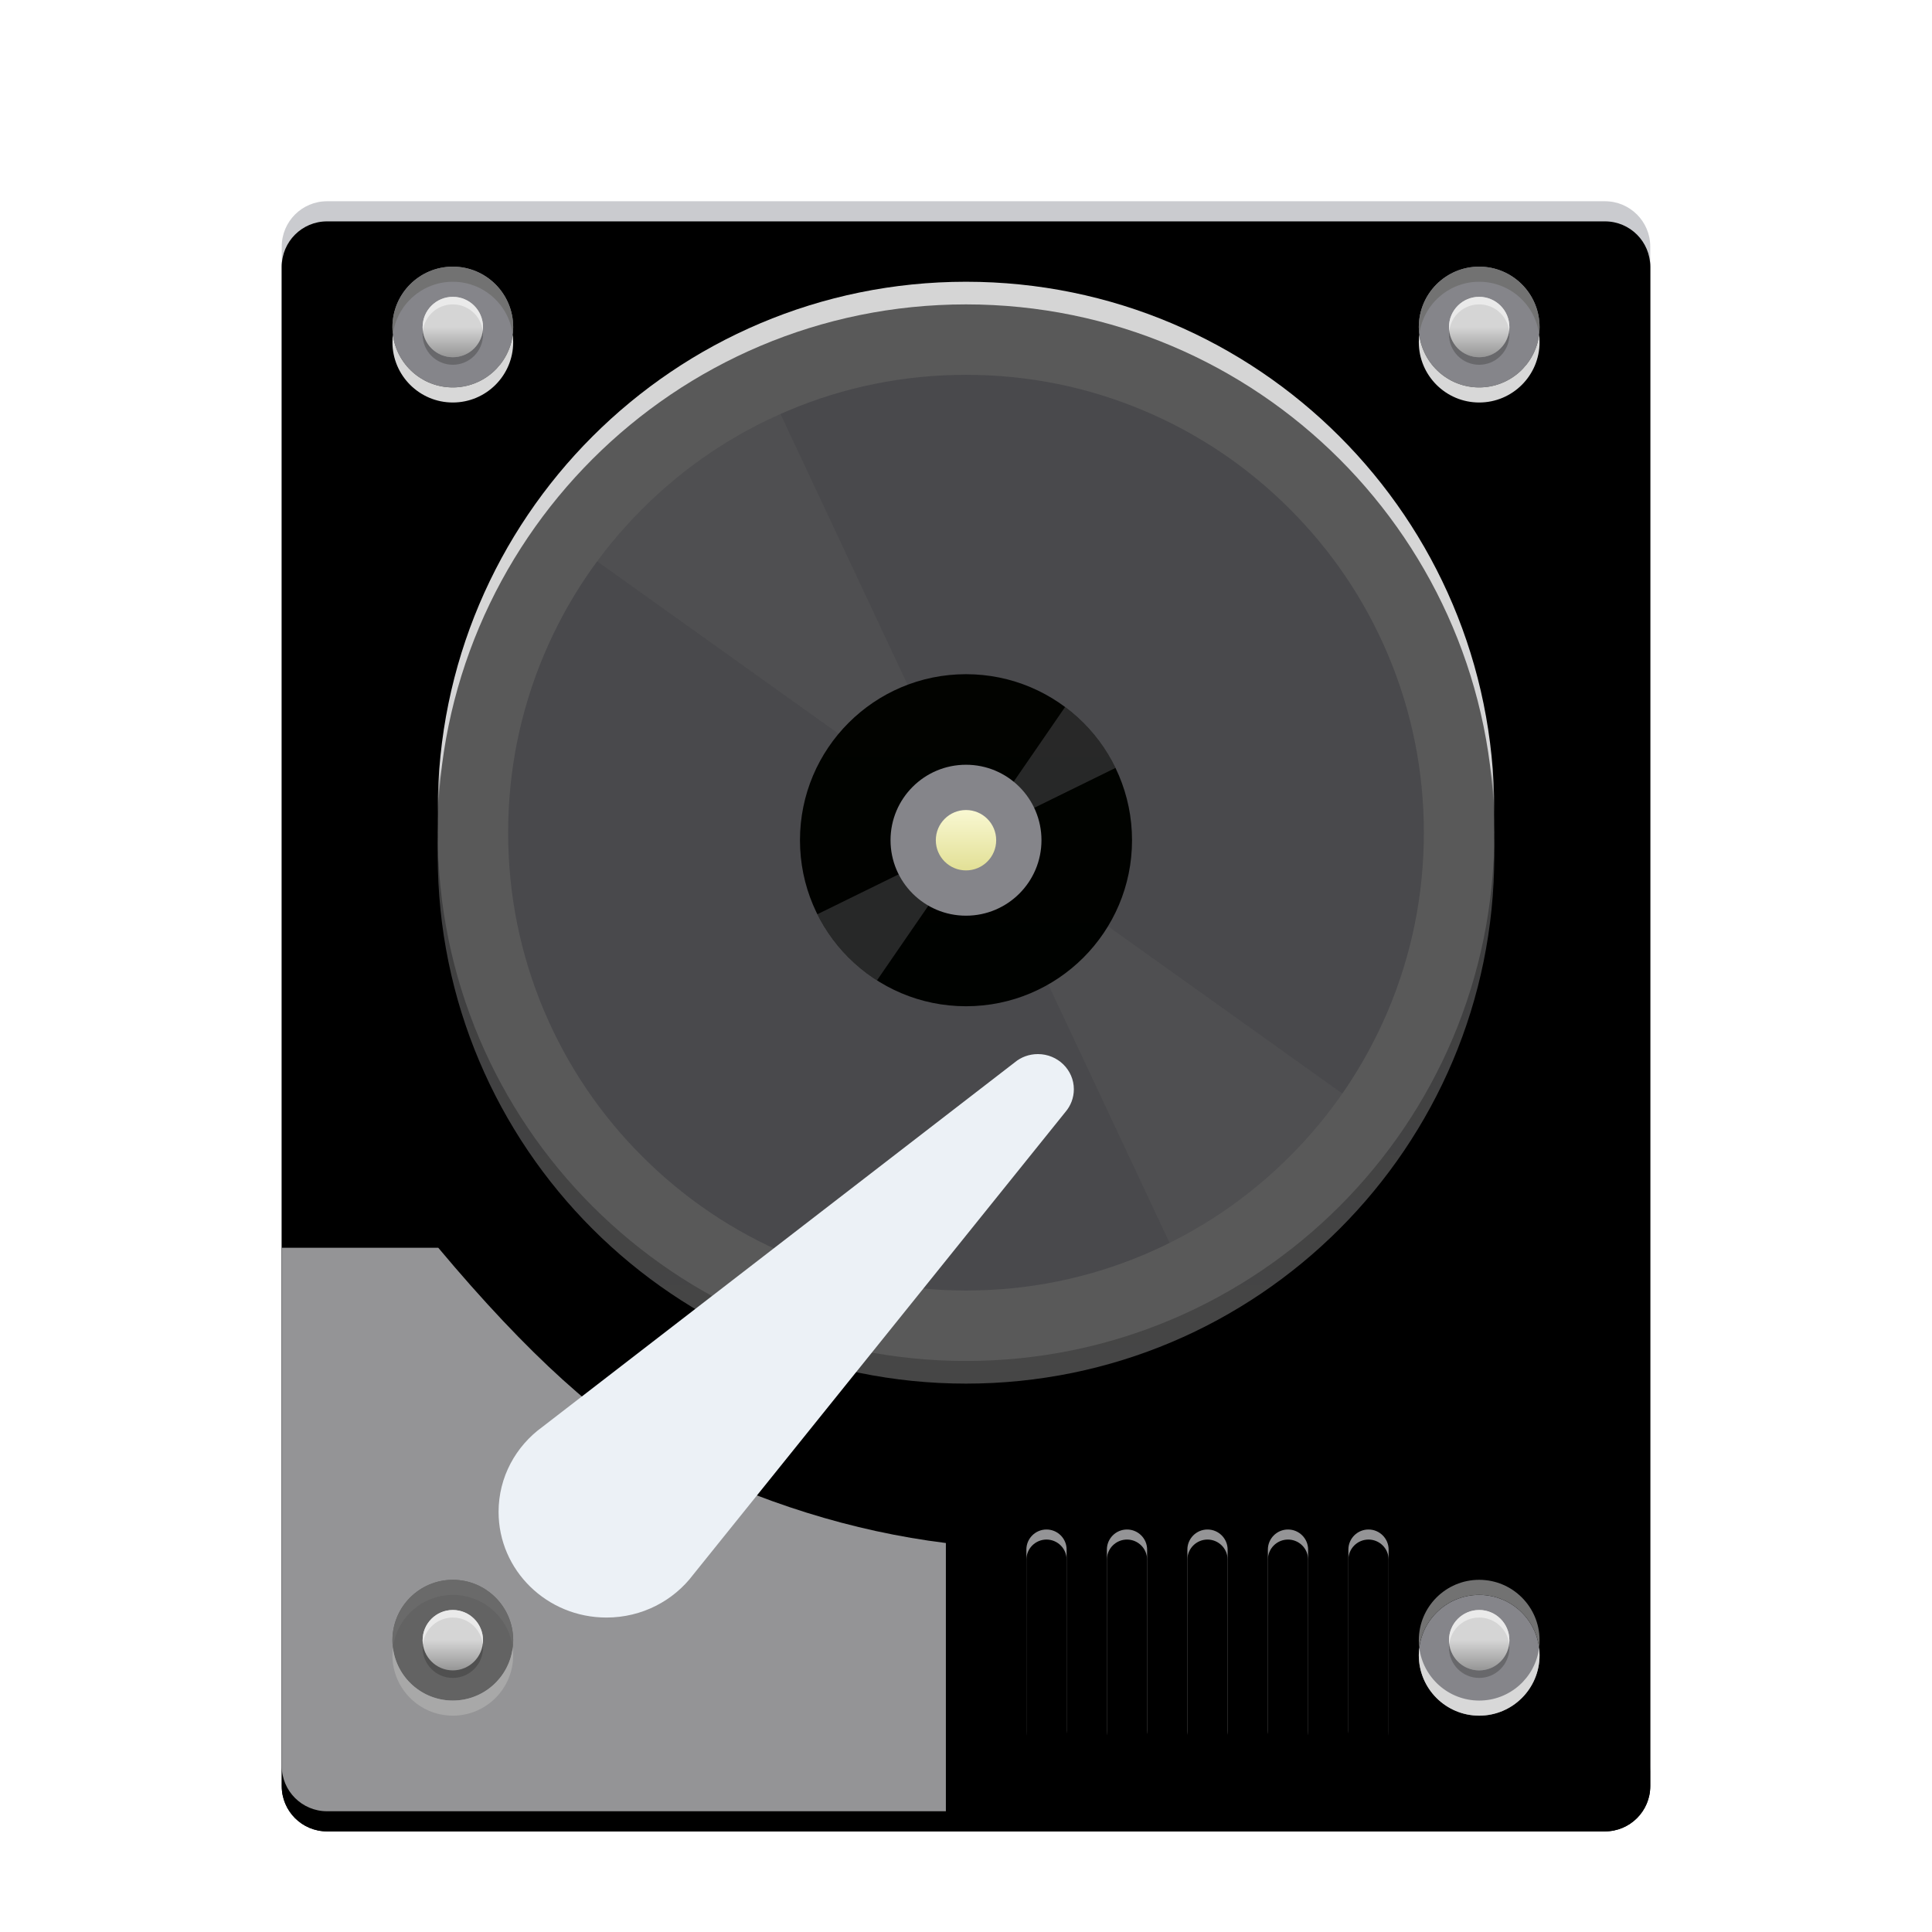 <svg xmlns="http://www.w3.org/2000/svg" xmlns:xlink="http://www.w3.org/1999/xlink" width="96" height="96" viewBox="0 0 96 96">
  <defs>
    <filter id="google-chrome-a" width="135.3%" height="131.2%" x="-17.6%" y="-15%" filterUnits="objectBoundingBox">
      <feOffset dy="2" in="SourceAlpha" result="shadowOffsetOuter1"/>
      <feGaussianBlur in="shadowOffsetOuter1" result="shadowBlurOuter1" stdDeviation="2"/>
      <feColorMatrix in="shadowBlurOuter1" result="shadowMatrixOuter1" values="0 0 0 0 0   0 0 0 0 0   0 0 0 0 0  0 0 0 0.2 0"/>
      <feMerge>
        <feMergeNode in="shadowMatrixOuter1"/>
        <feMergeNode in="SourceGraphic"/>
      </feMerge>
    </filter>
    <path id="google-chrome-c" d="M2.25,0 L65.75,0 C66.993,-2.28269391e-16 68,1.007 68,2.25 L68,77.75 C68,78.993 66.993,80 65.75,80 L2.25,80 C1.007,80 1.52179594e-16,78.993 0,77.75 L0,2.25 C-1.52179594e-16,1.007 1.007,2.28269391e-16 2.25,0 Z"/>
    <filter id="google-chrome-b" width="101.5%" height="102.5%" x="-.7%" y="-.6%" filterUnits="objectBoundingBox">
      <feOffset dy="1" in="SourceAlpha" result="shadowOffsetOuter1"/>
      <feColorMatrix in="shadowOffsetOuter1" values="0 0 0 0 0.46   0 0 0 0 0.46   0 0 0 0 0.46  0 0 0 1 0"/>
    </filter>
    <filter id="google-chrome-d" width="101.5%" height="102.5%" x="-.7%" y="-.6%" filterUnits="objectBoundingBox">
      <feOffset dy="1" in="SourceAlpha" result="shadowOffsetInner1"/>
      <feComposite in="shadowOffsetInner1" in2="SourceAlpha" k2="-1" k3="1" operator="arithmetic" result="shadowInnerInner1"/>
      <feColorMatrix in="shadowInnerInner1" values="0 0 0 0 0.847   0 0 0 0 0.85   0 0 0 0 0.867  0 0 0 1 0"/>
    </filter>
    <path id="google-chrome-f" d="M38,66 C38.552,66 39,66.448 39,67 L39,76 C39,76.552 38.552,77 38,77 C37.448,77 37,76.552 37,76 L37,67 C37,66.448 37.448,66 38,66 Z M42,66 C42.552,66 43,66.448 43,67 L43,76 C43,76.552 42.552,77 42,77 C41.448,77 41,76.552 41,76 L41,67 C41,66.448 41.448,66 42,66 Z M46,66 C46.552,66 47,66.448 47,67 L47,76 C47,76.552 46.552,77 46,77 C45.448,77 45,76.552 45,76 L45,67 C45,66.448 45.448,66 46,66 Z M50,66 C50.552,66 51,66.448 51,67 L51,76 C51,76.552 50.552,77 50,77 C49.448,77 49,76.552 49,76 L49,67 C49,66.448 49.448,66 50,66 Z M54,66 C54.552,66 55,66.448 55,67 L55,76 C55,76.552 54.552,77 54,77 C53.448,77 53,76.552 53,76 L53,67 C53,66.448 53.448,66 54,66 Z"/>
    <filter id="google-chrome-e" width="102.8%" height="109.1%" x="-1.4%" y="-2.3%" filterUnits="objectBoundingBox">
      <feOffset dy=".5" in="SourceAlpha" result="shadowOffsetOuter1"/>
      <feColorMatrix in="shadowOffsetOuter1" values="0 0 0 0 1   0 0 0 0 1   0 0 0 0 1  0 0 0 0.5 0"/>
    </filter>
    <filter id="google-chrome-g" width="102.8%" height="109.1%" x="-1.4%" y="-2.3%" filterUnits="objectBoundingBox">
      <feOffset dy=".5" in="SourceAlpha" result="shadowOffsetInner1"/>
      <feComposite in="shadowOffsetInner1" in2="SourceAlpha" k2="-1" k3="1" operator="arithmetic" result="shadowInnerInner1"/>
      <feColorMatrix in="shadowInnerInner1" values="0 0 0 0 0   0 0 0 0 0   0 0 0 0 0  0 0 0 0.2 0"/>
    </filter>
    <linearGradient id="google-chrome-h" x1="50%" x2="50%" y1="0%" y2="53.954%">
      <stop offset="0%" stop-color="#464646"/>
      <stop offset="91.361%" stop-color="#3E3E3F"/>
      <stop offset="100%" stop-color="#FFF" stop-opacity="0"/>
    </linearGradient>
    <linearGradient id="google-chrome-i" x1="50%" x2="50%" y1="0%" y2="51.367%">
      <stop offset="0%" stop-color="#D5D5D5"/>
      <stop offset="89.568%" stop-color="#D6D6D7"/>
      <stop offset="100%" stop-color="#FFF" stop-opacity="0"/>
    </linearGradient>
    <linearGradient id="google-chrome-j" x1="50%" x2="50%" y1="0%" y2="100%">
      <stop offset="0%" stop-color="#020300"/>
      <stop offset="100%" stop-color="#000200"/>
    </linearGradient>
    <linearGradient id="google-chrome-k" x1="50%" x2="50%" y1="100%" y2="0%">
      <stop offset="0%" stop-color="#E2E096"/>
      <stop offset="100%" stop-color="#F9F8D2"/>
    </linearGradient>
    <linearGradient id="google-chrome-l" x1="50%" x2="50%" y1="1.833%" y2="50%">
      <stop offset="0%" stop-color="#989898"/>
      <stop offset="100%" stop-color="#D5D5D5"/>
    </linearGradient>
  </defs>
  <g fill="none" fill-rule="evenodd" filter="url(#google-chrome-a)" transform="translate(14 8)">
    <use fill="#000" filter="url(#google-chrome-b)" xlink:href="#google-chrome-c"/>
    <use fill="#CACBCF" xlink:href="#google-chrome-c"/>
    <use fill="#000" filter="url(#google-chrome-d)" xlink:href="#google-chrome-c"/>
    <use fill="#000" filter="url(#google-chrome-e)" xlink:href="#google-chrome-f"/>
    <use fill="#949496" xlink:href="#google-chrome-f"/>
    <use fill="#000" filter="url(#google-chrome-g)" xlink:href="#google-chrome-f"/>
    <path fill="#949496" d="M7.777,52 C12.21,57.293 16.036,60.753 19.255,62.378 C23.776,64.661 28.358,66.093 33,66.672 L33,80 L2.25,80 C1.007,80 -3.40053408e-15,78.993 0,77.75 L0,52 L0,52 L7.777,52 Z"/>
    <g fill-rule="nonzero" transform="translate(7.75 4)">
      <path fill="url(#google-chrome-h)" d="M26.25,2.25 C11.754,2.25 0,14.002 0,28.5 C0,42.998 11.754,54.751 26.25,54.751 C40.746,54.751 52.5,42.998 52.5,28.5 C52.5,14.002 40.746,2.25 26.25,2.25 Z M42.336,44.587 C40.247,46.676 37.814,48.317 35.104,49.465 C32.302,50.65 29.324,51.25 26.25,51.25 C23.176,51.25 20.198,50.65 17.396,49.465 C14.686,48.317 12.253,46.676 10.164,44.587 C8.072,42.498 6.432,40.063 5.286,37.354 C4.102,34.552 3.499,31.574 3.499,28.5 C3.499,25.428 4.102,22.449 5.286,19.646 C6.432,16.937 8.072,14.505 10.164,12.414 C12.253,10.324 14.686,8.682 17.396,7.537 C20.198,6.351 23.176,5.75 26.25,5.75 C29.324,5.75 32.302,6.351 35.104,7.537 C37.814,8.682 40.247,10.324 42.336,12.414 C44.428,14.505 46.068,16.937 47.214,19.646 C48.398,22.449 49.001,25.428 49.001,28.5 C49.001,31.574 48.398,34.552 47.214,37.354 C46.068,40.062 44.428,42.498 42.336,44.587 Z" transform="matrix(1 0 0 -1 0 57.001)"/>
      <path fill="url(#google-chrome-i)" d="M26.25,0 C11.754,0 0,11.752 0,26.25 C0,40.748 11.754,52.501 26.25,52.501 C40.746,52.501 52.5,40.748 52.5,26.25 C52.5,11.752 40.746,0 26.25,0 Z M42.336,42.337 C40.247,44.426 37.814,46.067 35.104,47.215 C32.302,48.4 29.324,49 26.25,49 C23.176,49 20.198,48.4 17.396,47.215 C14.686,46.067 12.253,44.426 10.164,42.337 C8.072,40.248 6.432,37.813 5.286,35.104 C4.102,32.302 3.499,29.324 3.499,26.25 C3.499,23.178 4.102,20.199 5.286,17.396 C6.432,14.687 8.072,12.255 10.164,10.164 C12.253,8.074 14.686,6.432 17.396,5.287 C20.198,4.101 23.176,3.5 26.25,3.5 C29.324,3.5 32.302,4.101 35.104,5.287 C37.814,6.432 40.247,8.074 42.336,10.164 C44.428,12.255 46.068,14.687 47.214,17.396 C48.398,20.199 49.001,23.178 49.001,26.25 C49.001,29.324 48.398,32.302 47.214,35.104 C46.068,37.812 44.428,40.248 42.336,42.337 Z"/>
      <path fill="#49494C" d="M50.625,27.936 C50.625,41.212 39.712,52.125 26.25,52.125 C12.788,52.125 1.875,41.212 1.875,27.936 C1.875,14.289 12.788,3.375 26.25,3.375 C39.712,3.375 50.625,14.289 50.625,27.936"/>
      <polygon fill="#595959" points="4.183 38.85 47.832 13.503 39.031 4.831 14.349 46.676 13.3 48.454" opacity=".4" transform="rotate(95 26.008 26.643)"/>
      <g transform="translate(18 19.5)">
        <path fill="url(#google-chrome-j)" d="M8.25,16.5 C3.694,16.5 0,12.806 0,8.25 C0,3.694 3.694,0 8.25,0 C12.806,0 16.5,3.694 16.5,8.25 C16.5,12.806 12.806,16.5 8.25,16.5 Z"/>
        <path fill="#4F4F50" d="M2.962,13.585 C1.7,12.781 0.672,11.645 0,10.299 L14.815,3.027 C14.233,1.827 13.37,0.789 12.31,3.33066907e-16 L2.962,13.585 Z" opacity=".5" transform="translate(.864 1.63)"/>
        <path fill="#85858A" d="M8.25,12 C6.179,12 4.5,10.321 4.5,8.25 C4.5,6.179 6.179,4.5 8.25,4.5 C10.321,4.5 12,6.179 12,8.25 C12,10.321 10.321,12 8.25,12 Z"/>
        <path fill="url(#google-chrome-k)" d="M9.75,8.25 C9.75,9.079 9.079,9.75 8.25,9.75 C7.422,9.75 6.75,9.079 6.75,8.25 C6.75,7.421 7.422,6.75 8.25,6.75 C9.079,6.75 9.75,7.421 9.75,8.25"/>
      </g>
      <path fill="#595959" d="M26.25,1.125 C11.754,1.125 0,12.877 0,27.375 C0,41.873 11.754,53.626 26.25,53.626 C40.746,53.626 52.5,41.873 52.5,27.375 C52.5,12.877 40.746,1.125 26.25,1.125 Z M42.336,43.462 C40.247,45.551 37.814,47.192 35.104,48.34 C32.302,49.525 29.324,50.125 26.25,50.125 C23.176,50.125 20.198,49.525 17.396,48.34 C14.686,47.192 12.253,45.551 10.164,43.462 C8.072,41.373 6.432,38.938 5.286,36.229 C4.102,33.427 3.499,30.449 3.499,27.375 C3.499,24.303 4.102,21.324 5.286,18.521 C6.432,15.812 8.072,13.38 10.164,11.289 C12.253,9.199 14.686,7.557 17.396,6.412 C20.198,5.226 23.176,4.625 26.25,4.625 C29.324,4.625 32.302,5.226 35.104,6.412 C37.814,7.557 40.247,9.199 42.336,11.289 C44.428,13.38 46.068,15.812 47.214,18.521 C48.398,21.324 49.001,24.303 49.001,27.375 C49.001,30.449 48.398,33.427 47.214,36.229 C46.068,38.937 44.428,41.373 42.336,43.462 Z"/>
    </g>
    <path fill="#ECF1F6" fill-rule="nonzero" d="M9.672,25.865 L28.162,2.881 C28.426,2.574 28.585,2.179 28.585,1.748 C28.585,0.784 27.785,-3.53883589e-16 26.798,-3.53883589e-16 C26.358,-3.53883589e-16 25.955,0.154 25.644,0.415 L2.177,18.526 C0.856,19.482 5.56846236e-16,21.018 5.56846236e-16,22.748 C5.56846236e-16,25.65 2.4,27.998 5.36,27.998 C7.129,27.998 8.696,27.16 9.672,25.865 Z" transform="translate(10.774 42.377)"/>
    <g fill-rule="nonzero" transform="translate(5.5 3.25)">
      <path fill="#85858A" d="M6,3.001 C6,4.658 4.656,6 3,6 C1.344,6 0,4.658 0,3.001 C0,1.344 1.344,0 3,0 C4.656,0 6,1.344 6,3.001 Z"/>
      <path fill="#68686B" d="M1.512,3.187 C1.504,3.248 1.5,3.311 1.5,3.374 C1.5,4.203 2.172,4.875 3,4.875 C3.828,4.875 4.5,4.203 4.5,3.374 C4.5,3.311 4.496,3.248 4.488,3.187 C4.396,3.927 3.765,4.5 3,4.5 C2.235,4.5 1.604,3.927 1.512,3.187 Z"/>
      <path fill="url(#google-chrome-l)" d="M4.5,3.001 C4.5,3.829 3.828,4.5 3,4.5 C2.172,4.5 1.5,3.829 1.5,3.001 C1.5,2.172 2.172,1.5 3,1.5 C3.828,1.5 4.5,2.172 4.5,3.001 Z" transform="matrix(1 0 0 -1 0 6)"/>
      <path fill="#EAEAEA" d="M2.988,1.688 C2.996,1.626 3,1.564 3,1.501 C3,0.672 2.328,0 1.5,0 C0.672,0 0,0.672 0,1.501 C0,1.564 0.004,1.626 0.012,1.688 C0.104,0.947 0.735,0.375 1.5,0.375 C2.265,0.375 2.896,0.947 2.988,1.688 Z" transform="translate(1.5 1.5)"/>
      <path fill="#727272" d="M5.977,3.376 C5.992,3.253 6,3.128 6,3.001 C6,1.344 4.656,0 3,0 C1.344,0 0,1.344 0,3.001 C0,3.128 0.008,3.253 0.023,3.376 C0.208,1.896 1.471,0.75 3,0.75 C4.529,0.75 5.792,1.896 5.977,3.376 Z"/>
      <path fill="#D8D8D8" d="M0.023,3.376 C0.008,3.499 0,3.624 0,3.751 C0,5.408 1.344,6.75 3,6.75 C4.656,6.75 6,5.408 6,3.751 C6,3.624 5.992,3.499 5.977,3.376 C5.792,4.856 4.529,6 3,6 C1.471,6 0.208,4.856 0.023,3.376 L0.023,3.376 Z"/>
      <g transform="translate(51)">
        <path fill="#85858A" d="M6,3.001 C6,4.658 4.656,6 3,6 C1.344,6 0,4.658 0,3.001 C0,1.344 1.344,0 3,0 C4.656,0 6,1.344 6,3.001 Z"/>
        <path fill="#68686B" d="M1.512,3.187 C1.504,3.248 1.5,3.311 1.5,3.374 C1.5,4.203 2.172,4.875 3,4.875 C3.828,4.875 4.5,4.203 4.5,3.374 C4.5,3.311 4.496,3.248 4.488,3.187 C4.396,3.927 3.765,4.5 3,4.5 C2.235,4.5 1.604,3.927 1.512,3.187 Z"/>
        <path fill="url(#google-chrome-l)" d="M4.5,3.001 C4.5,3.829 3.828,4.5 3,4.5 C2.172,4.5 1.5,3.829 1.5,3.001 C1.5,2.172 2.172,1.5 3,1.5 C3.828,1.5 4.5,2.172 4.5,3.001 Z" transform="matrix(1 0 0 -1 0 6)"/>
        <path fill="#EAEAEA" d="M2.988,1.688 C2.996,1.626 3,1.564 3,1.501 C3,0.672 2.328,0 1.5,0 C0.672,0 0,0.672 0,1.501 C0,1.564 0.004,1.626 0.012,1.688 C0.104,0.947 0.735,0.375 1.5,0.375 C2.265,0.375 2.896,0.947 2.988,1.688 Z" transform="translate(1.5 1.5)"/>
        <path fill="#727272" d="M5.977,3.376 C5.992,3.253 6,3.128 6,3.001 C6,1.344 4.656,0 3,0 C1.344,0 0,1.344 0,3.001 C0,3.128 0.008,3.253 0.023,3.376 C0.208,1.896 1.471,0.75 3,0.75 C4.529,0.75 5.792,1.896 5.977,3.376 Z"/>
        <path fill="#D8D8D8" d="M0.023,3.376 C0.008,3.499 0,3.624 0,3.751 C0,5.408 1.344,6.75 3,6.75 C4.656,6.75 6,5.408 6,3.751 C6,3.624 5.992,3.499 5.977,3.376 C5.792,4.856 4.529,6 3,6 C1.471,6 0.208,4.856 0.023,3.376 L0.023,3.376 Z"/>
      </g>
    </g>
    <g fill-rule="nonzero" transform="translate(5.5 68.5)">
      <path fill="#636363" d="M6,3.001 C6,4.658 4.656,6 3,6 C1.344,6 0,4.658 0,3.001 C0,1.344 1.344,0 3,0 C4.656,0 6,1.344 6,3.001 Z"/>
      <path fill="#505050" d="M4.5,3.376 C4.5,4.204 3.828,4.875 3,4.875 C2.172,4.875 1.5,4.204 1.5,3.376 C1.5,2.547 2.172,1.875 3,1.875 C3.828,1.875 4.5,2.547 4.5,3.376 Z" transform="matrix(1 0 0 -1 0 6.75)"/>
      <path fill="url(#google-chrome-l)" d="M4.5,3.001 C4.5,3.829 3.828,4.5 3,4.5 C2.172,4.5 1.5,3.829 1.5,3.001 C1.5,2.172 2.172,1.5 3,1.5 C3.828,1.5 4.5,2.172 4.5,3.001 Z" transform="matrix(1 0 0 -1 0 6)"/>
      <path fill="#EAEAEA" d="M2.988,1.688 C2.996,1.626 3,1.564 3,1.501 C3,0.672 2.328,0 1.5,0 C0.672,0 0,0.672 0,1.501 C0,1.564 0.004,1.626 0.012,1.688 C0.104,0.947 0.735,0.375 1.5,0.375 C2.265,0.375 2.896,0.947 2.988,1.688 Z" transform="translate(1.5 1.5)"/>
      <path fill="#6A6A6A" d="M5.977,3.376 C5.992,3.253 6,3.128 6,3.001 C6,1.344 4.656,0 3,0 C1.344,0 0,1.344 0,3.001 C0,3.128 0.008,3.253 0.023,3.376 C0.208,1.896 1.471,0.75 3,0.75 C4.529,0.75 5.792,1.896 5.977,3.376 Z"/>
      <path fill="#A8A8A8" d="M0.023,3.376 C0.008,3.499 0,3.624 0,3.751 C0,5.408 1.344,6.75 3,6.75 C4.656,6.75 6,5.408 6,3.751 C6,3.624 5.992,3.499 5.977,3.376 C5.792,4.856 4.529,6 3,6 C1.471,6 0.208,4.856 0.023,3.376 L0.023,3.376 Z"/>
      <g transform="translate(51)">
        <path fill="#85858A" d="M6,3.751 C6,5.408 4.656,6.75 3,6.75 C1.344,6.75 0,5.408 0,3.751 C0,2.094 1.344,0.75 3,0.75 C4.656,0.75 6,2.094 6,3.751 Z"/>
        <path fill="#68686B" d="M1.512,3.187 C1.504,3.248 1.5,3.311 1.5,3.374 C1.5,4.203 2.172,4.875 3,4.875 C3.828,4.875 4.5,4.203 4.5,3.374 C4.5,3.311 4.496,3.248 4.488,3.187 C4.396,3.927 3.765,4.5 3,4.5 C2.235,4.5 1.604,3.927 1.512,3.187 Z"/>
        <path fill="url(#google-chrome-l)" d="M4.5,3.001 C4.5,3.829 3.828,4.5 3,4.5 C2.172,4.5 1.5,3.829 1.5,3.001 C1.5,2.172 2.172,1.5 3,1.5 C3.828,1.5 4.5,2.172 4.5,3.001 Z" transform="matrix(1 0 0 -1 0 6)"/>
        <path fill="#EAEAEA" d="M2.988,1.688 C2.996,1.626 3,1.564 3,1.501 C3,0.672 2.328,0 1.5,0 C0.672,0 0,0.672 0,1.501 C0,1.564 0.004,1.626 0.012,1.688 C0.104,0.947 0.735,0.375 1.5,0.375 C2.265,0.375 2.896,0.947 2.988,1.688 Z" transform="translate(1.5 1.5)"/>
        <path fill="#727272" d="M5.977,3.376 C5.992,3.253 6,3.128 6,3.001 C6,1.344 4.656,0 3,0 C1.344,0 0,1.344 0,3.001 C0,3.128 0.008,3.253 0.023,3.376 C0.208,1.896 1.471,0.75 3,0.75 C4.529,0.75 5.792,1.896 5.977,3.376 Z"/>
        <path fill="#D8D8D8" d="M0.023,3.376 C0.008,3.499 0,3.624 0,3.751 C0,5.408 1.344,6.75 3,6.75 C4.656,6.75 6,5.408 6,3.751 C6,3.624 5.992,3.499 5.977,3.376 C5.792,4.856 4.529,6 3,6 C1.471,6 0.208,4.856 0.023,3.376 L0.023,3.376 Z"/>
      </g>
    </g>
  </g>
</svg>
